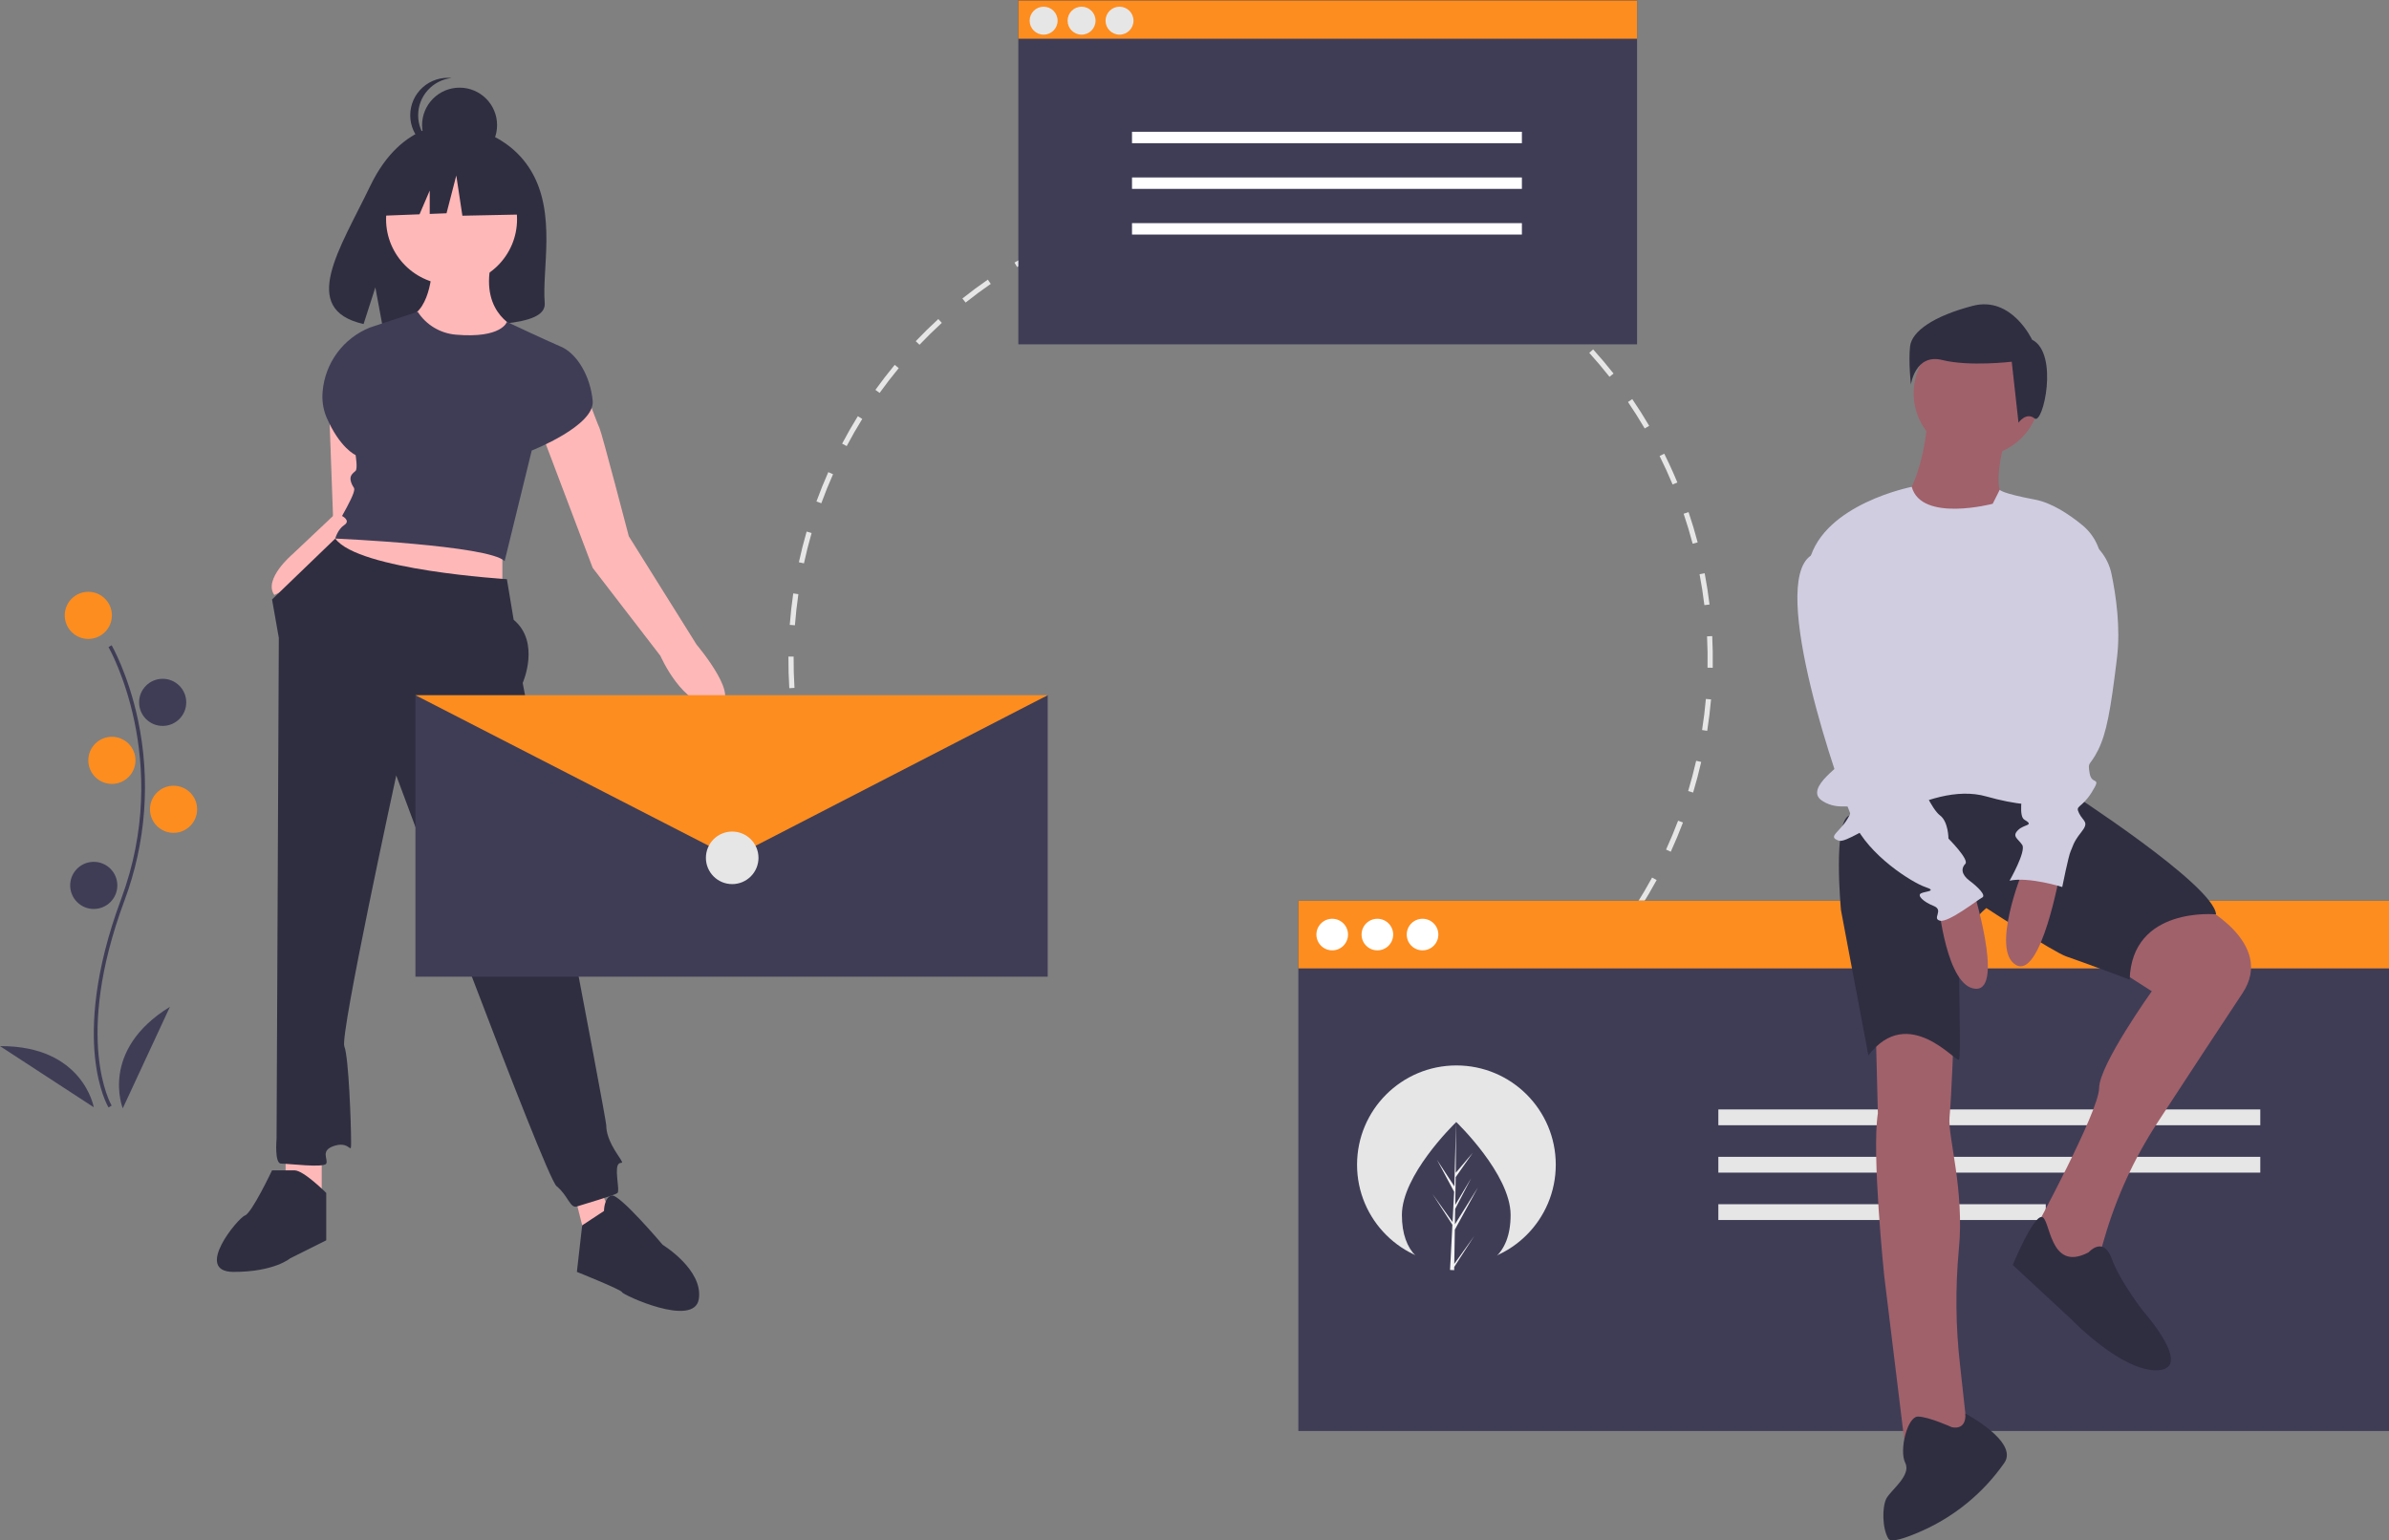 <svg width="583" height="376" viewBox="0 0 583 376" fill="none" xmlns="http://www.w3.org/2000/svg">
<rect x="0" y="0" width="583" height="376" fill="#808080" stroke="none"/>
<g clip-path="url(#clip0)">
<path d="M202.711 204.899C203.203 206.047 203.725 207.207 204.26 208.347L203.113 208.885C202.572 207.732 202.045 206.56 201.546 205.399L202.711 204.899Z" fill="#E6E6E6"/>
<path d="M407.276 113.105C407.999 114.646 408.694 116.216 409.342 117.773L408.172 118.259C407.203 115.928 406.131 113.58 405 111.308L406.135 110.745C406.523 111.524 406.903 112.311 407.276 113.105ZM402.46 103.948L401.367 104.588C400.083 102.395 398.709 100.224 397.285 98.133L398.332 97.42C399.772 99.535 401.162 101.731 402.46 103.948ZM412.067 125C412.89 127.434 413.639 129.922 414.291 132.397L413.066 132.719C412.421 130.273 411.681 127.812 410.866 125.406L412.067 125ZM393.765 91.189L392.768 91.972C391.2 89.98 389.541 88.017 387.839 86.138L388.778 85.287C390.5 87.188 392.178 89.174 393.765 91.189ZM416.001 139.931C416.482 142.448 416.88 145.017 417.187 147.564L415.929 147.716C415.626 145.196 415.231 142.657 414.756 140.168L416.001 139.931ZM383.395 79.744L382.518 80.657C380.69 78.9 378.778 77.186 376.837 75.561L377.651 74.59C379.614 76.233 381.546 77.967 383.395 79.744ZM417.844 155.273C417.974 157.84 418.015 160.442 417.967 163.006L416.699 162.982C416.747 160.448 416.706 157.875 416.578 155.337L417.844 155.273ZM371.564 69.842L370.819 70.867C368.766 69.377 366.637 67.939 364.49 66.595L365.162 65.522C367.334 66.882 369.487 68.335 371.564 69.842ZM417.557 170.727C417.333 173.287 417.017 175.868 416.619 178.4L415.367 178.203C415.761 175.7 416.073 173.147 416.295 170.616L417.557 170.727ZM358.48 61.648L357.882 62.765C355.645 61.568 353.339 60.434 351.027 59.394L351.547 58.239C353.886 59.291 356.218 60.438 358.48 61.648ZM415.157 185.99C414.587 188.489 413.922 191.003 413.182 193.461L411.969 193.096C412.7 190.665 413.357 188.18 413.922 185.708L415.157 185.99ZM344.396 55.308L343.956 56.496C341.577 55.615 339.137 54.803 336.703 54.086L337.062 52.871C339.523 53.597 341.99 54.417 344.396 55.308ZM410.702 200.779C409.796 203.179 408.796 205.579 407.73 207.91L406.578 207.383C407.632 205.078 408.621 202.706 409.517 200.332L410.702 200.779ZM329.576 50.939L329.3 52.175C326.826 51.625 324.297 51.154 321.785 50.773L321.975 49.521C324.516 49.906 327.073 50.383 329.576 50.939ZM404.28 214.82C403.057 217.075 401.74 219.315 400.367 221.478L399.297 220.8C400.655 218.661 401.957 216.446 403.167 214.216L404.28 214.82ZM314.293 48.627L314.19 49.889C311.658 49.681 309.088 49.56 306.549 49.527L306.566 48.261C309.133 48.294 311.733 48.417 314.293 48.627ZM396.009 227.851C394.49 229.916 392.88 231.954 391.224 233.909L390.258 233.091C391.895 231.158 393.487 229.143 394.988 227.101L396.009 227.851ZM298.83 48.428L298.902 49.692C296.365 49.835 293.801 50.068 291.281 50.385L291.122 49.128C293.672 48.807 296.265 48.571 298.83 48.428ZM386.037 239.621C384.247 241.461 382.371 243.26 380.46 244.97L379.615 244.026C381.504 242.336 383.359 240.557 385.129 238.738L386.037 239.621ZM283.491 50.358L283.736 51.601C281.246 52.091 278.743 52.674 276.295 53.333L275.965 52.111C278.441 51.444 280.973 50.854 283.491 50.358ZM374.527 249.92C372.503 251.495 370.397 253.019 368.268 254.45L367.561 253.4C369.665 251.984 371.748 250.477 373.749 248.921L374.527 249.92ZM268.578 54.376L268.99 55.573C266.595 56.398 264.195 57.318 261.856 58.306L261.363 57.139C263.728 56.14 266.156 55.21 268.578 54.376H268.578ZM361.712 258.54C359.494 259.821 357.2 261.043 354.894 262.175L354.336 261.037C356.617 259.919 358.885 258.71 361.079 257.443L361.712 258.54ZM254.921 61.517C252.653 62.66 250.398 63.894 248.219 65.185L247.573 64.096C249.776 62.79 252.057 61.542 254.35 60.386L254.921 61.517ZM241.782 69.302C239.691 70.744 237.626 72.274 235.645 73.851L234.856 72.861C236.859 71.266 238.948 69.717 241.063 68.259L241.782 69.302ZM229.836 78.813C227.967 80.524 226.135 82.322 224.389 84.157L223.471 83.284C225.237 81.428 227.09 79.61 228.98 77.879L229.836 78.813ZM219.323 89.865C217.705 91.82 216.136 93.853 214.659 95.91L213.63 95.171C215.123 93.091 216.71 91.035 218.346 89.058L219.323 89.865ZM210.42 102.261C209.084 104.421 207.807 106.651 206.625 108.889L205.505 108.298C206.7 106.034 207.991 103.779 209.343 101.595L210.42 102.261ZM203.291 115.761C202.262 118.079 201.3 120.462 200.432 122.845L199.241 122.412C200.12 120.001 201.093 117.591 202.133 115.247L203.291 115.761ZM198.062 130.108C197.357 132.548 196.728 135.041 196.192 137.518L194.954 137.25C195.496 134.746 196.132 132.224 196.845 129.757L198.062 130.108ZM194.831 145.037C194.466 147.552 194.183 150.108 193.99 152.634L192.727 152.538C192.922 149.983 193.208 147.398 193.578 144.855L194.831 145.037ZM193.672 160.272C193.654 162.812 193.724 165.383 193.881 167.915L192.617 167.993C192.458 165.432 192.387 162.832 192.405 160.263L193.672 160.272ZM194.617 175.526C194.949 178.04 195.372 180.574 195.876 183.059L194.634 183.311C194.124 180.798 193.696 178.234 193.361 175.691L194.617 175.526ZM197.652 190.489C198.326 192.931 199.094 195.383 199.934 197.778L198.738 198.197C197.888 195.775 197.112 193.295 196.43 190.825L197.652 190.489Z" fill="#E6E6E6"/>
<path d="M347.193 264.24L347.671 265.412C346.486 265.895 345.287 266.36 344.108 266.795L343.669 265.607C344.836 265.177 346.021 264.717 347.193 264.24Z" fill="#E6E6E6"/>
<path d="M129.656 41.795C123.26 30.992 110.606 30.489 110.606 30.489C110.606 30.489 98.275 28.913 90.365 45.365C82.992 60.701 72.817 75.507 88.727 79.097L91.601 70.156L93.38 79.763C95.646 79.925 97.918 79.964 100.188 79.879C117.226 79.329 133.452 80.04 132.93 73.928C132.235 65.804 135.81 52.189 129.656 41.795Z" fill="#2F2E41"/>
<path d="M78.512 278.528V295.604L69.695 294.502V280.181L78.512 278.528Z" fill="#FFB8B8"/>
<path d="M139.679 289.545L142.985 302.764L150.7 300.01L145.189 287.341L139.679 289.545Z" fill="#FFB8B8"/>
<path d="M80.165 95.657L81.268 125.952L88.431 128.155L90.635 98.962L80.165 95.657Z" fill="#FFB8B8"/>
<path d="M82.369 123.749L81.267 125.952L71.348 135.316C71.348 135.316 64.185 141.375 66.94 145.231L74.103 141.926V139.723L90.635 128.156L82.369 123.749Z" fill="#FFB8B8"/>
<path d="M122.597 132.562V145.231L80.165 138.621L85.125 129.257L122.597 132.562Z" fill="#FFB8B8"/>
<path d="M141.883 92.903C141.883 92.903 145.741 103.369 146.292 104.47C146.843 105.572 153.455 130.91 153.455 130.91L169.987 157.349C169.987 157.349 182.11 171.67 174.395 172.221C166.681 172.772 161.17 160.103 161.17 160.103L144.638 138.621L129.209 97.861L141.883 92.903Z" fill="#FFB8B8"/>
<path d="M110.198 69.494C119.024 69.494 126.178 62.342 126.178 53.52C126.178 44.698 119.024 37.546 110.198 37.546C101.372 37.546 94.217 44.698 94.217 53.52C94.217 62.342 101.372 69.494 110.198 69.494Z" fill="#FFB8B8"/>
<path d="M105.514 64.261C105.514 64.261 105.514 75.828 99.452 77.481C93.39 79.133 104.411 91.251 104.411 91.251L126.453 80.235C126.453 80.235 117.086 76.93 119.841 64.261H105.514Z" fill="#FFB8B8"/>
<path d="M101.932 76.103L90.245 79.959C87.073 81.238 84.319 83.371 82.287 86.121C80.255 88.871 79.026 92.131 78.736 95.537C78.53 97.637 78.831 99.757 79.614 101.716C82.92 109.428 86.778 111.08 86.778 111.08C86.778 111.08 87.329 114.385 86.778 114.936C86.227 115.487 85.124 116.038 85.675 117.69C86.227 119.343 86.778 118.792 86.227 120.444C85.675 122.097 83.471 125.952 83.471 125.952C83.471 125.952 85.675 127.054 84.022 128.156C82.369 129.257 81.818 131.461 81.818 131.461C81.818 131.461 119.29 133.113 123.147 136.969L129.76 109.979C129.76 109.979 145.189 103.92 144.638 97.861C144.087 91.802 140.781 86.294 136.923 84.641C133.066 82.989 123.705 78.577 123.705 78.577C123.705 78.577 122.472 82.674 111.189 81.688C109.323 81.522 107.519 80.933 105.915 79.965C104.31 78.997 102.948 77.677 101.932 76.103Z" fill="#3F3D56"/>
<path d="M123.699 141.375C123.699 141.375 87.329 139.172 81.819 131.46L66.389 146.332L68.042 155.696L67.491 277.977C67.491 277.977 66.94 284.036 68.593 284.036C70.246 284.036 79.063 285.138 79.614 284.036C80.165 282.935 77.961 280.732 81.819 279.63C85.676 278.528 85.676 282.384 85.676 278.528C85.676 274.673 85.125 258.148 84.023 255.394C82.921 252.64 96.697 189.296 96.697 189.296C96.697 189.296 133.066 287.341 135.822 289.545C138.577 291.748 139.128 295.053 140.781 294.502C142.434 293.951 150.149 291.748 150.7 291.197C151.251 290.646 150.149 286.24 150.7 284.587C151.251 282.935 152.904 285.138 150.7 281.833C148.496 278.528 147.945 276.325 147.945 274.673C147.945 273.02 127.556 166.713 127.556 166.713C127.556 166.713 131.964 156.798 125.352 151.29L123.699 141.375Z" fill="#2F2E41"/>
<path d="M79.614 291.197C79.614 291.197 74.104 285.689 71.9 285.689H66.389C66.389 285.689 61.43 296.154 59.776 296.705C58.123 297.256 47.102 310.476 57.021 310.476C66.94 310.476 70.797 307.171 70.797 307.171L79.614 302.764V291.197Z" fill="#2F2E41"/>
<path d="M142.071 299.111L140.781 310.476C140.781 310.476 151.802 314.882 151.802 315.433C151.802 315.984 169.435 324.246 170.538 317.085C171.64 309.925 161.721 303.866 161.721 303.866C161.721 303.866 151.146 291.352 149.27 291.825C147.393 292.299 147.393 295.603 147.393 295.603L142.071 299.111Z" fill="#2F2E41"/>
<path d="M255.675 238.413H101.381V169.698L178.528 204.361L255.675 169.698V238.413Z" fill="#3F3D56"/>
<path d="M101.381 169.698H255.675L178.681 209.4L101.381 169.698Z" fill="#FD8D1F"/>
<path d="M178.681 215.813C182.224 215.813 185.097 212.942 185.097 209.4C185.097 205.858 182.224 202.986 178.681 202.986C175.137 202.986 172.265 205.858 172.265 209.4C172.265 212.942 175.137 215.813 178.681 215.813Z" fill="#E6E6E6"/>
<path d="M112.154 39.689C117.208 39.689 121.304 35.594 121.304 30.544C121.304 25.493 117.208 21.398 112.154 21.398C107.101 21.398 103.005 25.493 103.005 30.544C103.005 35.594 107.101 39.689 112.154 39.689Z" fill="#2F2E41"/>
<path d="M102.042 28.137C102.042 25.878 102.878 23.699 104.39 22.02C105.901 20.341 107.981 19.28 110.228 19.043C108.952 18.907 107.662 19.041 106.441 19.436C105.22 19.831 104.096 20.479 103.142 21.336C102.188 22.194 101.424 23.242 100.902 24.414C100.38 25.586 100.11 26.854 100.11 28.137C100.11 29.419 100.38 30.688 100.902 31.86C101.424 33.031 102.188 34.08 103.142 34.938C104.096 35.795 105.22 36.443 106.441 36.838C107.662 37.233 108.952 37.367 110.228 37.231C107.981 36.993 105.901 35.933 104.39 34.254C102.878 32.574 102.042 30.396 102.042 28.137Z" fill="#2F2E41"/>
<path d="M126.828 40.754L114.326 34.208L97.062 36.886L93.49 52.655L102.382 52.313L104.866 46.52V52.218L108.969 52.06L111.35 42.837L112.838 52.655L127.423 52.357L126.828 40.754Z" fill="#2F2E41"/>
<path d="M583 219.867H316.842V349.308H583V219.867Z" fill="#3F3D56"/>
<path d="M583 219.867H316.842V236.391H583V219.867Z" fill="#FD8D1F"/>
<path d="M355.416 308.548C368.807 308.548 379.662 297.697 379.662 284.312C379.662 270.927 368.807 260.076 355.416 260.076C342.025 260.076 331.169 270.927 331.169 284.312C331.169 297.697 342.025 308.548 355.416 308.548Z" fill="#E6E6E6"/>
<path d="M551.59 270.817H419.338V274.673H551.59V270.817Z" fill="#E6E6E6"/>
<path d="M551.59 282.384H419.338V286.24H551.59V282.384Z" fill="#E6E6E6"/>
<path d="M499.24 293.951H419.338V297.807H499.24V293.951Z" fill="#E6E6E6"/>
<path d="M489.89 104.983C489.89 104.983 486.29 116.805 488.347 120.403C490.404 124.001 484.747 131.711 475.491 128.113C466.235 124.515 465.721 120.403 465.721 120.403C465.721 120.403 469.321 114.749 470.349 102.927L489.89 104.983Z" fill="#A0616A"/>
<path d="M536.941 220.89C536.941 220.89 555.453 230.142 547.225 242.478C542.443 249.649 533.317 263.592 526.513 274.012C520.819 282.732 516.451 292.25 513.554 302.253L512.258 306.728L507.116 312.896L496.317 300.56C496.317 300.56 512.258 271.262 512.258 265.608C512.258 259.954 525.114 241.964 525.114 241.964L512.258 233.74C512.258 233.74 526.656 217.292 536.941 220.89Z" fill="#A0616A"/>
<path d="M476.777 252.758C476.777 252.758 476.263 267.15 475.749 272.804C475.324 277.469 479.45 290.529 478.02 305.059C477.147 314.46 477.251 323.925 478.331 333.304L480.377 351.96L464.95 353.502L459.808 311.354C459.808 311.354 456.723 281.542 458.265 271.776L457.751 251.216C457.751 251.216 469.064 247.104 476.777 252.758Z" fill="#A0616A"/>
<path d="M504.288 192.877C504.288 192.877 540.283 216.007 540.798 223.203C540.798 223.203 520.229 221.147 519.714 239.137C519.714 239.137 507.373 234.511 504.288 233.483C501.203 232.455 484.747 221.661 484.747 221.661C484.747 221.661 478.063 226.801 478.063 235.025C478.063 243.249 478.577 257.641 478.063 258.669C477.548 259.697 465.721 244.791 455.951 257.641L449.266 222.175C449.266 222.175 447.209 200.587 451.323 199.045L480.119 188.251L504.288 192.877Z" fill="#2F2E41"/>
<path d="M482.433 111.408C490.953 111.408 497.86 104.504 497.86 95.988C497.86 87.472 490.953 80.568 482.433 80.568C473.914 80.568 467.007 87.472 467.007 95.988C467.007 104.504 473.914 111.408 482.433 111.408Z" fill="#A0616A"/>
<path d="M486.29 122.973C486.29 122.973 468.89 127.567 466.534 118.845C466.534 118.845 445.153 122.973 441.553 136.851C437.954 150.729 450.295 184.139 450.295 185.167C450.295 186.195 440.01 192.363 444.638 195.447C449.266 198.531 453.38 194.933 451.323 199.045C449.266 203.157 445.667 204.185 448.752 205.213C451.837 206.241 470.349 190.307 484.748 194.419C499.146 198.531 506.345 195.447 506.345 195.447L512.801 139.672C513.053 137.535 512.766 135.369 511.965 133.372C511.165 131.375 509.877 129.609 508.218 128.238C504.996 125.586 500.72 122.722 496.575 121.945C488.347 120.403 488.005 119.559 488.005 119.559L486.29 122.973Z" fill="#D0CDE1"/>
<path d="M502.745 212.923C502.745 212.923 498.117 239.137 491.946 235.539C485.776 231.941 493.489 212.923 493.489 212.923L502.745 212.923Z" fill="#A0616A"/>
<path d="M481.264 216.315C481.264 216.315 489.283 241.699 482.147 241.36C475.011 241.02 473.056 220.592 473.056 220.592L481.264 216.315Z" fill="#A0616A"/>
<path d="M509.687 305.7C509.687 305.7 513.287 301.588 515.344 307.242C517.401 312.896 523.057 320.092 523.057 320.092C523.057 320.092 535.398 333.97 526.657 334.484C517.915 334.998 505.573 322.148 505.573 322.148L491.175 308.784C491.175 308.784 495.947 297.168 498.189 297.065C500.431 296.962 499.917 310.84 509.687 305.7Z" fill="#2F2E41"/>
<path d="M476.263 348.362C476.263 348.362 479.886 349.42 479.617 345.036C479.617 345.036 492.718 351.96 489.118 357.1C489.082 357.152 489.046 357.203 489.01 357.255C483.94 364.469 477.001 370.166 468.936 373.735C464.982 375.485 461.463 376.65 460.836 375.604C459.293 373.034 459.293 367.894 460.322 365.838C461.35 363.782 466.492 360.184 464.95 357.1C463.407 354.016 465.464 345.792 468.035 345.792C470.606 345.792 476.263 348.362 476.263 348.362Z" fill="#2F2E41"/>
<path d="M495.896 82.922C495.896 82.922 490.933 72.174 481.422 74.654C471.91 77.135 466.534 80.855 466.12 84.575C465.707 88.296 466.327 93.876 466.327 93.876C466.327 93.876 467.361 86.229 473.978 87.882C480.594 89.536 490.933 88.296 490.933 88.296L492.587 103.177C492.587 103.177 494.448 100.49 496.516 102.144C498.584 103.797 502.513 86.229 495.896 82.922Z" fill="#2F2E41"/>
<path d="M450.295 136.337C450.295 136.337 462.636 169.747 461.608 173.859C460.579 177.971 461.608 178.485 463.15 179.513C464.693 180.541 468.807 191.335 468.807 191.335C468.807 191.335 471.378 197.503 473.435 199.045C475.492 200.587 475.492 204.699 475.492 204.699C475.492 204.699 480.634 209.839 479.605 210.867C478.577 211.895 478.577 213.437 480.634 214.979C482.691 216.521 484.748 218.577 483.719 219.091C482.691 219.605 475.492 225.259 473.435 224.745C471.378 224.231 474.463 222.175 471.892 221.147C469.321 220.119 467.778 218.577 468.807 218.063C469.835 217.549 472.92 217.549 469.835 216.521C466.75 215.493 455.951 208.811 452.352 200.587C448.752 192.363 431.505 142.606 441.929 135.616C441.929 135.616 446.181 130.169 450.295 136.337Z" fill="#D0CDE1"/>
<path d="M507.373 130.683L507.582 130.77C509.524 131.58 511.24 132.85 512.58 134.472C513.921 136.094 514.846 138.018 515.275 140.077C516.398 145.449 517.502 153.219 516.629 160.495C515.086 173.345 514.058 178.999 512.001 183.111C509.944 187.223 509.43 185.681 509.944 188.765C510.458 191.849 513.029 189.279 510.458 193.391C507.887 197.503 506.345 196.475 507.373 198.531C508.401 200.587 509.944 200.587 507.887 203.157C505.83 205.727 505.83 206.755 505.316 207.783C504.802 208.811 503.259 216.521 503.259 216.521C503.259 216.521 495.032 213.951 490.404 214.979C490.404 214.979 494.518 207.783 493.489 206.241C492.461 204.699 490.918 204.185 492.461 202.643C494.003 201.101 496.574 201.615 494.003 200.073C491.432 198.531 496.06 182.597 496.06 182.597L507.373 130.683Z" fill="#D0CDE1"/>
<path d="M368.641 296.581C368.641 306.566 362.702 310.053 355.378 310.053C355.207 310.053 355.037 310.051 354.869 310.046C354.53 310.039 354.193 310.024 353.861 310C347.25 309.533 342.113 305.867 342.113 296.581C342.113 286.972 354.396 274.847 355.322 273.947L355.324 273.946C355.359 273.911 355.378 273.894 355.378 273.894C355.378 273.894 368.641 286.596 368.641 296.581Z" fill="#3F3D56"/>
<path d="M354.893 308.525L359.745 301.75L354.882 309.269L354.869 310.046C354.529 310.039 354.193 310.024 353.861 310L354.384 300.011L354.38 299.933L354.389 299.919L354.438 298.975L349.562 291.437L354.453 298.267L354.465 298.467L354.86 290.92L350.686 283.131L354.911 289.594L355.322 273.947L355.324 273.894V273.946L355.256 286.285L359.41 281.393L355.238 287.347L355.129 294.105L359.009 287.62L355.112 295.1L355.051 298.857L360.684 289.83L355.03 300.168L354.893 308.525Z" fill="#F2F2F2"/>
<path d="M26.485 270.33C26.384 270.164 23.989 266.167 23.159 257.867C22.397 250.252 22.887 237.417 29.546 219.513C42.162 185.595 26.639 158.227 26.48 157.955L27.246 157.511C27.286 157.58 31.292 164.557 33.658 175.668C36.785 190.398 35.646 205.715 30.376 219.821C17.781 253.682 27.145 269.711 27.241 269.869L26.485 270.33Z" fill="#3F3D56"/>
<path d="M21.552 155.964C24.729 155.964 27.305 153.389 27.305 150.212C27.305 147.036 24.729 144.461 21.552 144.461C18.374 144.461 15.798 147.036 15.798 150.212C15.798 153.389 18.374 155.964 21.552 155.964Z" fill="#FD8D1F"/>
<path d="M39.698 177.198C42.875 177.198 45.451 174.623 45.451 171.447C45.451 168.271 42.875 165.696 39.698 165.696C36.52 165.696 33.944 168.271 33.944 171.447C33.944 174.623 36.52 177.198 39.698 177.198Z" fill="#3F3D56"/>
<path d="M27.306 191.354C30.483 191.354 33.059 188.779 33.059 185.603C33.059 182.427 30.483 179.852 27.306 179.852C24.128 179.852 21.552 182.427 21.552 185.603C21.552 188.779 24.128 191.354 27.306 191.354Z" fill="#FD8D1F"/>
<path d="M42.353 203.299C45.531 203.299 48.107 200.724 48.107 197.548C48.107 194.372 45.531 191.797 42.353 191.797C39.175 191.797 36.6 194.372 36.6 197.548C36.6 200.724 39.175 203.299 42.353 203.299Z" fill="#FD8D1F"/>
<path d="M22.88 221.879C26.057 221.879 28.633 219.304 28.633 216.128C28.633 212.952 26.057 210.377 22.88 210.377C19.702 210.377 17.126 212.952 17.126 216.128C17.126 219.304 19.702 221.879 22.88 221.879Z" fill="#3F3D56"/>
<path d="M29.961 270.542C29.961 270.542 24.208 256.385 41.468 245.768L29.961 270.542Z" fill="#3F3D56"/>
<path d="M22.885 270.285C22.885 270.285 20.267 255.231 0 255.36L22.885 270.285Z" fill="#3F3D56"/>
<path d="M399.5 0H248.512V84.054H399.5V0Z" fill="#3F3D56"/>
<path d="M371.396 32.167H276.251V34.955H371.396V32.167Z" fill="white"/>
<path d="M371.396 43.318H276.251V46.106H371.396V43.318Z" fill="white"/>
<path d="M371.396 54.469H276.251V57.256H371.396V54.469Z" fill="white"/>
<path d="M399.5 0.091H248.512V9.455H399.5V0.091Z" fill="#FD8D1F"/>
<path d="M254.679 8.459C256.564 8.459 258.092 6.932 258.092 5.049C258.092 3.165 256.564 1.638 254.679 1.638C252.795 1.638 251.267 3.165 251.267 5.049C251.267 6.932 252.795 8.459 254.679 8.459Z" fill="#E6E6E6"/>
<path d="M263.941 8.459C265.826 8.459 267.353 6.932 267.353 5.049C267.353 3.165 265.826 1.638 263.941 1.638C262.057 1.638 260.529 3.165 260.529 5.049C260.529 6.932 262.057 8.459 263.941 8.459Z" fill="#E6E6E6"/>
<path d="M273.203 8.459C275.087 8.459 276.615 6.932 276.615 5.049C276.615 3.165 275.087 1.638 273.203 1.638C271.318 1.638 269.791 3.165 269.791 5.049C269.791 6.932 271.318 8.459 273.203 8.459Z" fill="#E6E6E6"/>
<path d="M325.108 231.984C327.238 231.984 328.965 230.258 328.965 228.129C328.965 225.999 327.238 224.273 325.108 224.273C322.977 224.273 321.25 225.999 321.25 228.129C321.25 230.258 322.977 231.984 325.108 231.984Z" fill="white"/>
<path d="M336.129 231.984C338.259 231.984 339.986 230.258 339.986 228.129C339.986 225.999 338.259 224.273 336.129 224.273C333.998 224.273 332.271 225.999 332.271 228.129C332.271 230.258 333.998 231.984 336.129 231.984Z" fill="white"/>
<path d="M347.15 231.984C349.28 231.984 351.007 230.258 351.007 228.129C351.007 225.999 349.28 224.273 347.15 224.273C345.019 224.273 343.292 225.999 343.292 228.129C343.292 230.258 345.019 231.984 347.15 231.984Z" fill="white"/>
</g>
<defs>
<clipPath id="clip0">
<rect width="583" height="376" fill="white"/>
</clipPath>
</defs>
</svg>
